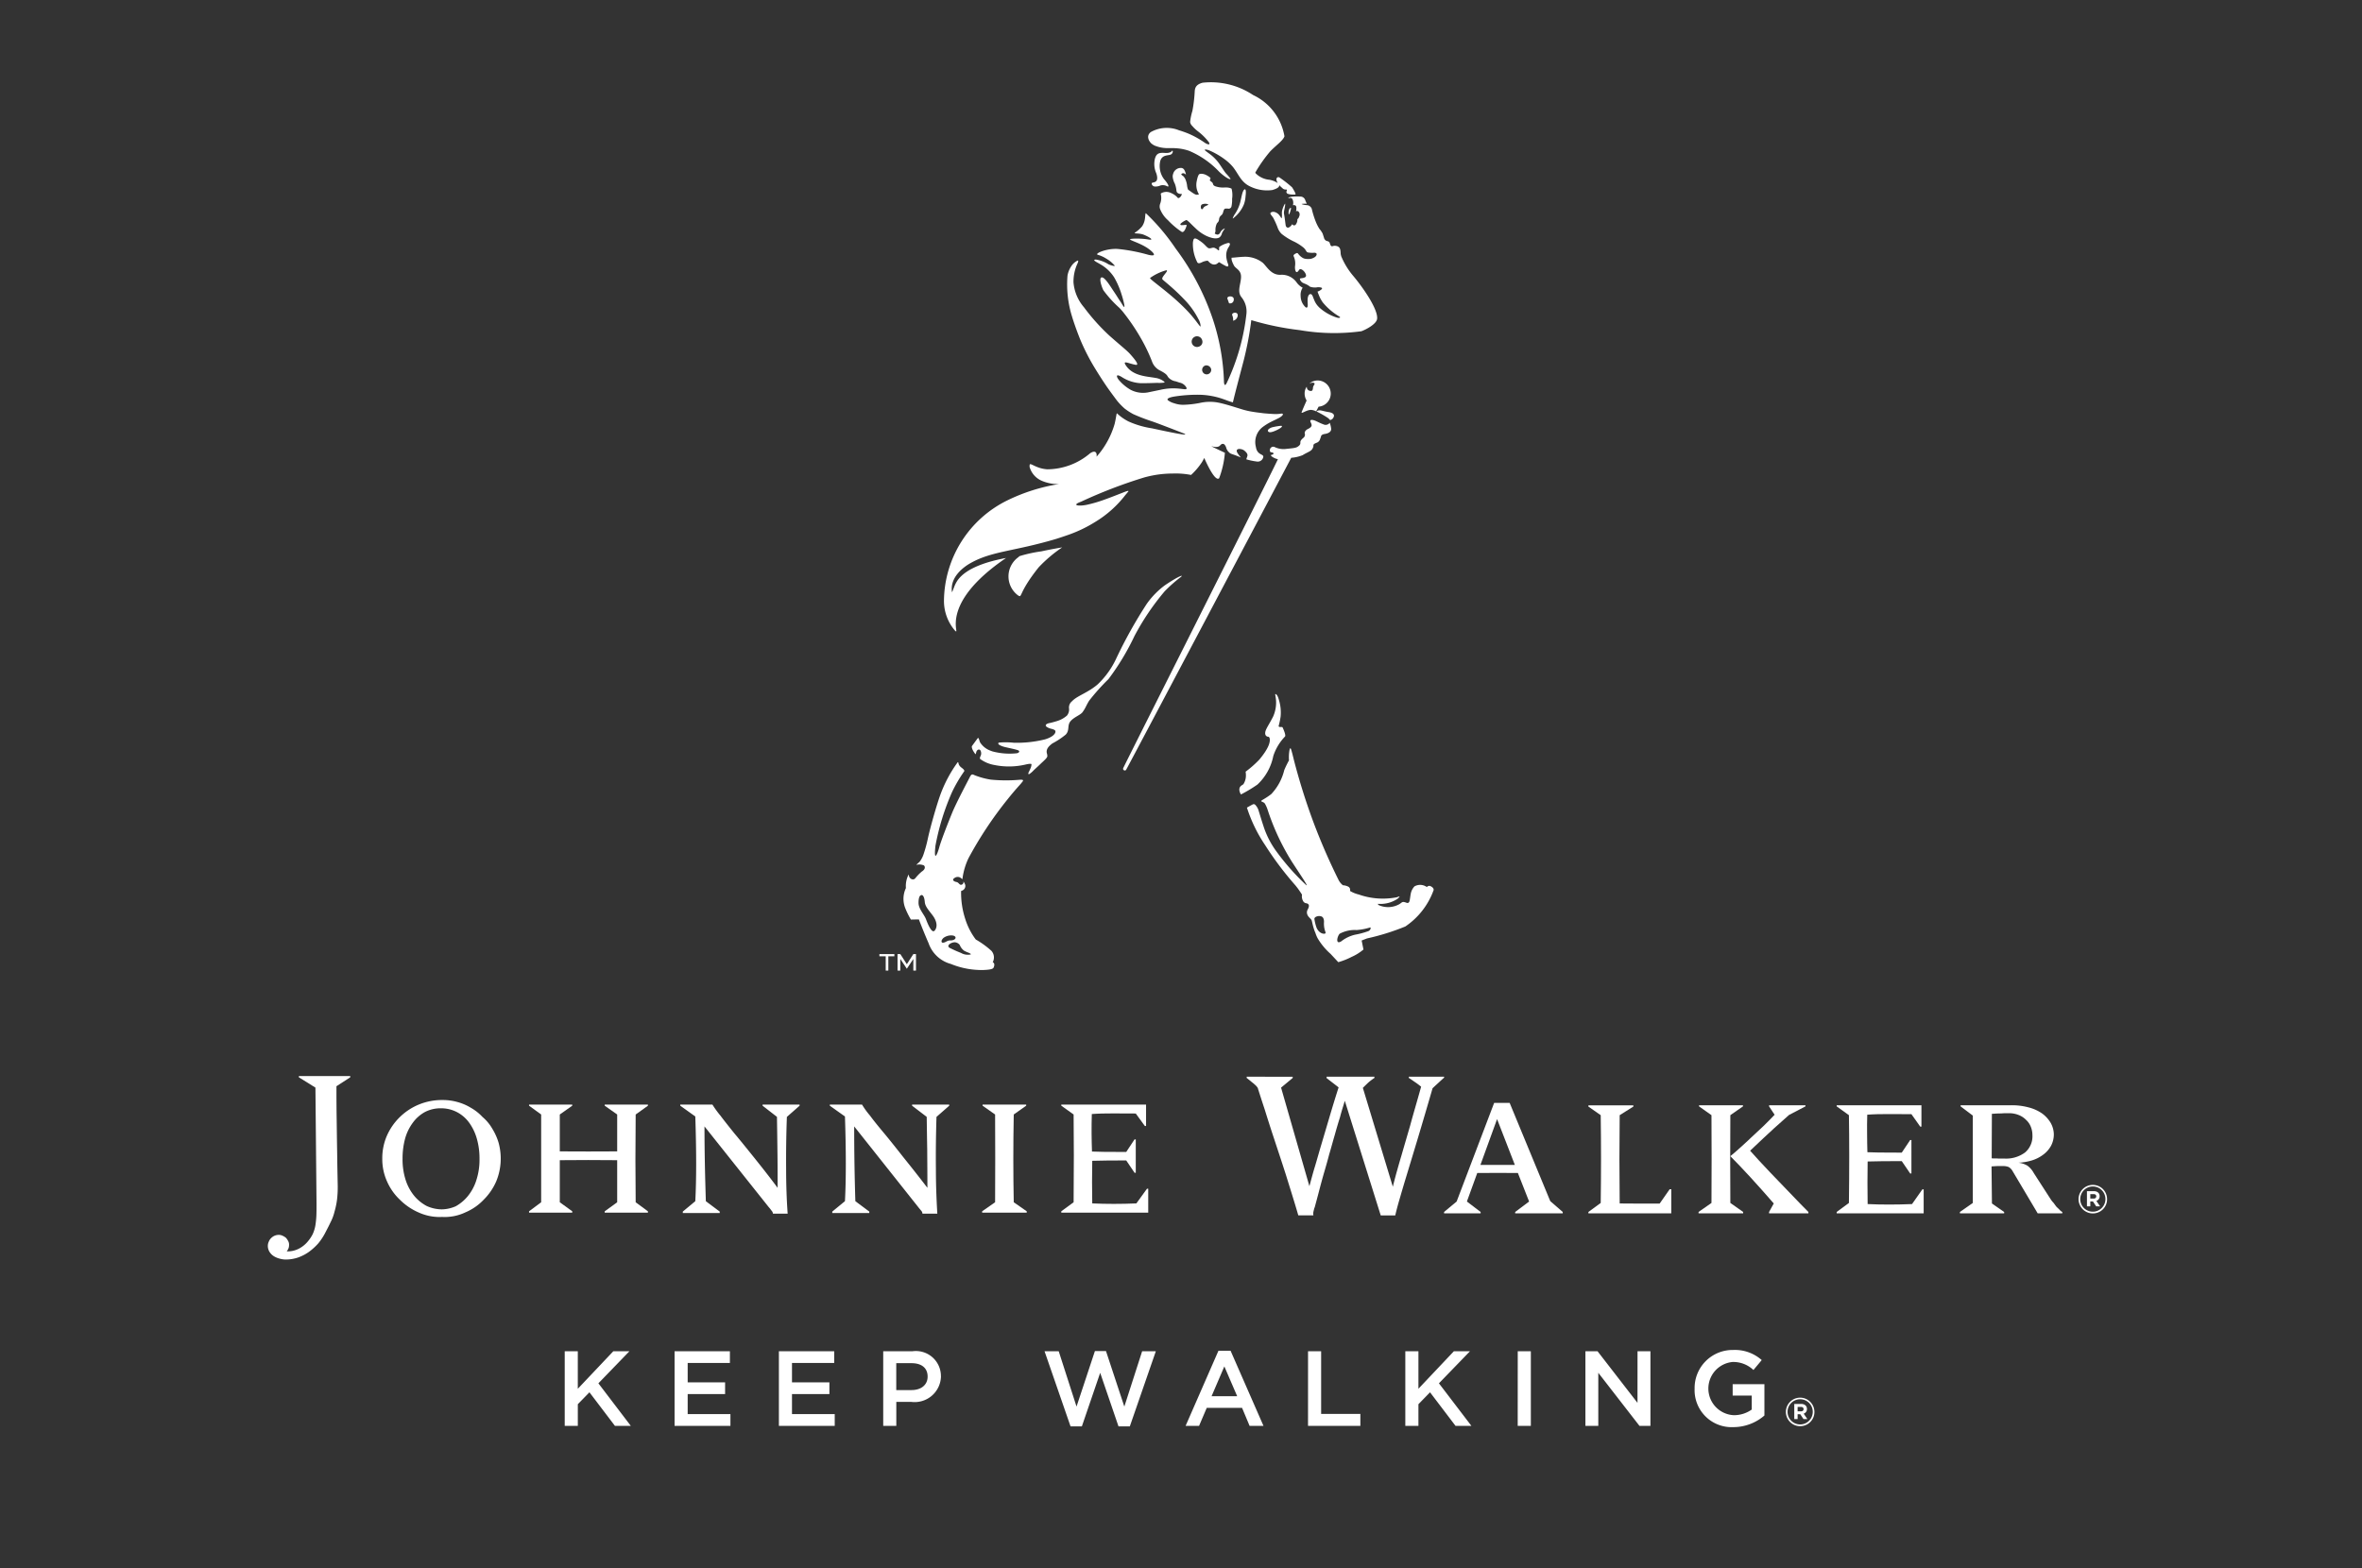 <svg id="Layer_1" data-name="Layer 1" xmlns="http://www.w3.org/2000/svg" viewBox="0 0 125 83"><rect x="0" y="0" width="125" height="83" fill="#333333" stroke="none"/><defs><style>.cls-1{fill:#fff;}</style></defs><title>Johnnie-Walker-logo</title><path class="cls-1" d="M48.269,58.529l.774.591c.007.537.016,1.117.027,1.749.003.629.01,1.292.01,2.007-.47-.613-.891-1.145-1.277-1.624-.379-.482-.719-.911-1.014-1.265-.305-.363-.553-.67-.749-.936a4.377,4.377,0,0,1-.421-.582H43.914v.059l.802.571c.061,1.837.061,3.327,0,4.483l-.671.551V64.211h1.959v-.078l-.739-.551h.002c-.043-1.343-.062-2.652-.062-3.957l3.381,4.26c.044.057.101.125.157.192a.265.265,0,0,1,.075.165h.786c-.044-.737-.075-1.528-.075-2.375-.009-.832,0-1.754.031-2.746l.674-.591v-.059H48.269Z"/><path class="cls-1" d="M53.649,58.994l.658-.466v-.058H51.999v.058l.663.466c.009,1.533.009,3.076,0,4.646l-.686.478v.072H54.336v-.072l-.687-.478c-.03-1.497-.03-3.03,0-4.646"/><path class="cls-1" d="M60.138,63.701q-1.221.051-2.335,0-.021-1.134,0-2.255.648-.019,1.798-.02l.441.653h.064V60.312H60.042l-.441.666c-1.014,0-1.623-.009-1.812-.023-.009-.322-.021-.65-.021-.977s0-.655.012-1.008c.356-.028.743-.033,1.124-.033.379,0,.781.005,1.202.005l.481.661h.064v-1.134H56.165v.059l.652.466c.016,1.334.016,2.873,0,4.646l-.652.477v.073h4.601V62.922h-.065Z"/><path class="cls-1" d="M40.357,58.529l.761.591c.008.537.017,1.117.024,1.749.01.629.01,1.292.01,2.007-.454-.613-.879-1.145-1.261-1.624-.389-.482-.734-.911-1.032-1.265-.293-.363-.536-.67-.736-.936a5.411,5.411,0,0,1-.422-.582h-1.701v.059l.796.571c.061,1.837.061,3.327,0,4.483l-.661.551V64.211h1.954v-.078l-.738-.551h.004c-.043-1.343-.072-2.652-.072-3.957l3.39,4.26a2.067,2.067,0,0,1,.152.192.28.28,0,0,1,.081.165H41.684q-.08-1.105-.081-2.375c-.006-.832.003-1.754.04-2.746l.672-.591v-.059H40.357Z"/><path class="cls-1" d="M74.558,57.061c.11.065.221.149.333.224.117.078.22.16.317.237-.208.754-.411,1.425-.577,2.045-.176.607-.329,1.127-.458,1.575-.13.436-.232.802-.313,1.093-.073.28-.127.48-.149.585l-1.587-5.235c.111-.11.215-.213.312-.301a2.799,2.799,0,0,1,.3-.224v-.066H70.206v.074l.635.491c-.177.547-.334,1.067-.484,1.574q-.216.731-.409,1.381c-.128.426-.241.835-.352,1.206-.116.374-.208.73-.301,1.069l-1.499-5.217.615-.511v-.066H65.976V57.061c.105.083.196.152.266.215a1.874,1.874,0,0,1,.176.146.744.744,0,0,1,.105.111.234.234,0,0,1,.058.12c.081.25.19.601.34,1.048.147.472.312.996.506,1.578.192.586.405,1.22.624,1.907.213.691.439,1.395.657,2.149h.801a.236.236,0,0,1-.012-.078.547.547,0,0,1,.018-.143c.009-.044.026-.098.035-.147a.589.589,0,0,0,.046-.135c.069-.254.142-.523.218-.817.077-.294.162-.609.254-.93.094-.318.19-.653.278-.993.102-.331.188-.669.289-1.006.088-.322.183-.643.28-.949.083-.328.179-.609.254-.868l1.901,6.067h.769c.029-.126.087-.369.191-.734.104-.356.235-.812.409-1.381.169-.558.374-1.229.604-1.997.231-.771.493-1.66.77-2.617.164-.159.297-.274.4-.372.1-.091.168-.156.211-.187v-.053H74.558Z"/><path class="cls-1" d="M15.816,57.025l.877.546.058,6.146c0,.252,0,.466-.009.657a4.635,4.635,0,0,1-.055.514,1.946,1.946,0,0,1-.138.439,1.976,1.976,0,0,1-.26.389,1.519,1.519,0,0,1-.493.391,1.295,1.295,0,0,1-.624.132.314.314,0,0,0,.063-.094.501.501,0,0,0,.047-.109.656.656,0,0,0,.016-.156.358.358,0,0,0-.041-.172.877.877,0,0,0-.116-.178.712.712,0,0,0-.177-.113.464.464,0,0,0-.213-.051.568.568,0,0,0-.395.164.498.498,0,0,0-.127.185.526.526,0,0,0-.055.229.599.599,0,0,0,.093.328.72.72,0,0,0,.231.227,1.099,1.099,0,0,0,.308.127,1.15,1.15,0,0,0,.327.045,2.025,2.025,0,0,0,.644-.108,2.329,2.329,0,0,0,.568-.294,3.125,3.125,0,0,0,.496-.45,3.169,3.169,0,0,0,.387-.593c.093-.181.187-.357.267-.53a2.479,2.479,0,0,0,.208-.558,4.187,4.187,0,0,0,.133-.635,5.694,5.694,0,0,0,.036-.797c-.006-.315-.013-.628-.019-.958-.006-.337-.008-.703-.017-1.116-.006-.412-.012-.865-.019-1.372-.009-.522-.012-1.104-.012-1.762l.731-.473V56.959H15.816Z"/><path class="cls-1" d="M25.203,62.492a2.564,2.564,0,0,1-.448.827,2.249,2.249,0,0,1-.635.532,1.906,1.906,0,0,1-.744.165,1.978,1.978,0,0,1-.794-.178,2.204,2.204,0,0,1-.66-.536,2.562,2.562,0,0,1-.456-.847,3.559,3.559,0,0,1-.162-1.12,4.036,4.036,0,0,1,.134-1.064,2.553,2.553,0,0,1,.401-.83,1.963,1.963,0,0,1,.634-.57,1.785,1.785,0,0,1,.852-.205,1.817,1.817,0,0,1,.863.205,1.862,1.862,0,0,1,.646.564,2.702,2.702,0,0,1,.4.836,3.781,3.781,0,0,1,.142,1.064,3.477,3.477,0,0,1-.174,1.157m.848-2.751a2.341,2.341,0,0,0-.514-.615,2.607,2.607,0,0,0-.627-.493,2.747,2.747,0,0,0-.715-.303,2.849,2.849,0,0,0-.762-.102,3.229,3.229,0,0,0-1.272.242,3.173,3.173,0,0,0-1.688,1.654,2.997,2.997,0,0,0-.241,1.212,2.862,2.862,0,0,0,.247,1.192,2.973,2.973,0,0,0,.684.977,3.211,3.211,0,0,0,1.003.68,2.671,2.671,0,0,0,1.232.232,2.556,2.556,0,0,0,1.23-.241,2.874,2.874,0,0,0,.979-.68,3.108,3.108,0,0,0,.661-.977,3.157,3.157,0,0,0,.118-2.033,3.073,3.073,0,0,0-.335-.744"/><path class="cls-1" d="M32.002,58.529l.66.465v1.953c-1.029.007-2.036.007-3.037,0V58.994l.659-.465v-.059H27.998v.059l.641.465v4.646l-.641.478v.072h2.286v-.072l-.659-.478V61.413c1.001-.011,2.008-.011,3.037,0v2.228l-.66.478v.072h2.287v-.072l-.648-.478c-.018-1.455-.018-2.989,0-4.646l.648-.465v-.059h-2.287Z"/><path class="cls-1" d="M78.346,61.663l.881-2.425.941,2.425Zm1.547-3.282h-.821l-1.985,5.22-.665.553v.072h1.934V64.154l-.726-.553.548-1.51q1.148-.009,2.15,0l.594,1.51-.737.553v.072h2.517V64.154l-.661-.575Z"/><path class="cls-1" d="M101.187,63.736c-.839.034-1.62.034-2.349,0q-.019-1.134,0-2.254c.424-.013,1.017-.02,1.805-.02l.445.653h.067V60.347h-.067l-.445.666c-1.028,0-1.623-.009-1.818-.022-.008-.322-.016-.65-.016-.978-.006-.327,0-.654.008-1.008.353-.028.72-.033,1.11-.033.385,0,.804.005,1.228.005l.468.661h.062V58.505h-4.486V58.564l.648.466c.022,1.334.022,2.873,0,4.647l-.648.477v.073h4.604V62.958h-.069Z"/><path class="cls-1" d="M106.048,61.325h-.304c-.069-.005-.136-.005-.185-.005a1.035,1.035,0,0,1-.156-.007l.01-2.355c.076,0,.169-.011.257-.015.091-.003.176-.003.266-.007.083-.006.153-.01.221-.01h.143a1.384,1.384,0,0,1,.52.091,1.129,1.129,0,0,1,.403.263.97.97,0,0,1,.249.361,1.173,1.173,0,0,1,.086.441,1.121,1.121,0,0,1-.389.922,1.685,1.685,0,0,1-1.121.321m2.966,2.733c-.049-.051-.111-.112-.171-.165-.061-.072-.117-.157-.17-.226a1.031,1.031,0,0,1-.14-.174l-.903-1.399a1.186,1.186,0,0,0-.331-.387,1.131,1.131,0,0,0-.486-.16,2.909,2.909,0,0,0,.749-.132,1.937,1.937,0,0,0,.591-.312,1.445,1.445,0,0,0,.393-.458,1.302,1.302,0,0,0,.145-.59,1.268,1.268,0,0,0-.167-.618,1.675,1.675,0,0,0-.459-.501,2.204,2.204,0,0,0-.716-.319,3.331,3.331,0,0,0-.928-.111h-2.664v.058l.647.488v4.625l-.683.477v.072h2.341v-.072l-.646-.45-.021-1.962c.135-.007.258-.019.373-.019h.249a.815.815,0,0,1,.281.05.555.555,0,0,1,.198.196l1.341,2.258h1.303v-.072a.538.538,0,0,1-.127-.096"/><path class="cls-1" d="M92.619,60.911c.499-.473.924-.872,1.272-1.191.353-.312.607-.546.789-.703l.868-.453v-.057H93.621V58.564l.294.444c-.2.219-.41.416-.611.618-.208.199-.415.387-.617.576-.2.186-.392.371-.58.536-.188.167-.366.331-.536.462.662.664,1.418,1.491,2.299,2.504l-.249.45v.072h2.082V64.154l-.444-.45c-1.236-1.275-2.111-2.191-2.64-2.793"/><path class="cls-1" d="M91.571,59.03l.67-.466v-.057h-2.326v.057l.658.466c.01,1.543.01,3.079,0,4.646l-.683.477v.072h2.36v-.072l-.678-.477c-.01-1.583-.01-3.122,0-4.646"/><path class="cls-1" d="M87.831,63.71H86.694c-.361,0-.682-.006-.978-.006-.019-1.577-.019-3.119,0-4.674l.724-.455v-.065H84.06v.065l.652.455c.022,1.543.022,3.076,0,4.647l-.652.477v.072H88.446V62.949h-.084Z"/><path class="cls-1" d="M110.936,63.328c0,.069-.048.117-.138.117H110.621v-.236h.173c.088,0,.142.039.142.119m.179-.011c0-.167-.123-.265-.315-.265H110.444V63.855h.177v-.258h.14l.171.258h.206l-.196-.287a.25.25,0,0,0,.173-.25m.307.157a.667.667,0,1,1-.665-.67.665.665,0,0,1,.665.67m.088,0a.755.755,0,1,0-.756.756.75.75,0,0,0,.756-.756"/><path class="cls-1" d="M93.375,74.928V73.269H91.695v.603h1.01v.74a1.616,1.616,0,0,1-.954.299,1.412,1.412,0,0,1-.063-2.816,1.545,1.545,0,0,1,1.106.424l.439-.525a2.132,2.132,0,0,0-1.516-.535,2.012,2.012,0,0,0-2.036,2.049,1.959,1.959,0,0,0,2.046,2.035,2.516,2.516,0,0,0,1.647-.614m-6.716-.671L84.544,71.526h-.642v3.949h.682V72.667l2.178,2.808h.581V71.526h-.683Zm-6.339,1.218H81.014V71.527h-.693Zm-4.169-2.252,1.643-1.697h-.852L75.065,73.512V71.526h-.694v3.949h.694V74.33l.614-.631,1.349,1.777h.84Zm-6.928,2.252H71.992v-.631H69.916V71.526h-.693Zm-3.748-1.568H64.117l.677-1.579Zm-.35-2.408h-.642l-1.738,3.976H63.456l.407-.954H65.731l.399.954H66.865Zm-8.153,2.955-.942-2.927h-.75l1.376,3.977h.598l.97-2.836.97,2.836h.598l1.377-3.977H60.443l-.942,2.927-.971-2.938h-.586Zm-7.88-1.584c0,.422-.327.711-.853.711h-.807V72.158h.807c.52,0,.853.242.853.711m.704-.017a1.326,1.326,0,0,0-1.5-1.326H46.741v3.949h.693V74.206h.785a1.393,1.393,0,0,0,1.578-1.354m-5.65-1.326H41.22v3.949h2.955v-.621H41.913V73.794h1.98v-.62H41.913v-1.027h2.234Zm-5.52,0H35.699v3.949h2.956v-.621H36.393V73.794H38.373v-.62H36.393v-1.027h2.234ZM31.668,73.224l1.641-1.697h-.852l-1.879,1.986V71.526H29.886v3.949h.693V74.33l.615-.631,1.349,1.777h.84Z"/><path class="cls-1" d="M95.447,74.591c0,.069-.048.117-.138.117h-.177V74.472h.173c.088,0,.142.039.142.119m.179-.011c0-.167-.123-.265-.315-.265H94.955v.802h.177v-.258h.14l.171.258h.206l-.196-.287a.25.25,0,0,0,.173-.25m.307.157a.667.667,0,1,1-.665-.67.665.665,0,0,1,.665.67m.088,0a.755.755,0,1,0-.756.756.75.75,0,0,0,.756-.756"/><path class="cls-1" d="M64.466,13.241c-.029-.019-.052-.043-.08-.062a.667.667,0,0,0-.1-.054c-.128-.056-.251.08-.372-.014-.078-.06-.14-.14-.214-.205a1.878,1.878,0,0,0-.217-.167c-.061-.041-.257-.189-.314-.069a.629.629,0,0,0-.04.23,2.034,2.034,0,0,0,.018.298,2.131,2.131,0,0,0,.194.642l.002.004c.062.187.254.028.365-.004a1.047,1.047,0,0,1,.184-.04c.035-.003.07.046.091.067a.47.47,0,0,0,.148.107.293.293,0,0,0,.25.001.6.6,0,0,0,.102-.076c.029-.023.036-.02.069-.002a2.946,2.946,0,0,0,.333.19c.028.011.078.031.105.007.034-.031.005-.105-.007-.138A1.486,1.486,0,0,1,64.9,13.624a.794.794,0,0,1,.114-.532c.025-.039.117-.172.055-.216-.036-.038-.14.002-.18.015a1.189,1.189,0,0,0-.35.172c-.021.015-.025.055-.021.101.001.018.016.122-.053.077M53.961,41.276a8.299,8.299,0,0,1-1.522-.007,3.984,3.984,0,0,1-.861-.234c-.099-.044-.159-.091-.25.092-.107.213-.72,1.364-.937,1.894-.219.532-.592,1.487-.683,1.829-.092.342-.304.849-.203-.081a12.757,12.757,0,0,1,.886-2.858,7.683,7.683,0,0,1,.636-1.083c.037-.07-.117-.172-.145-.196a.443.443,0,0,1-.126-.138c-.048-.083-.025-.208-.097-.114a7.01,7.01,0,0,0-.89,1.678c-.186.505-.528,1.698-.658,2.293a7.28,7.28,0,0,1-.247.904,1.349,1.349,0,0,1-.189.352c-.042.042-.102.094-.167.154-.007.007-.024.021-.001.017a.62.62,0,0,1,.388.032c.074.068.08.203-.11.323a2.284,2.284,0,0,0-.352.364c-.108.118-.322.03-.339-.186-.006-.026-.012-.011-.015-.006a1.313,1.313,0,0,0-.137.702l-.033.076a1.334,1.334,0,0,0-.01.967,4.164,4.164,0,0,0,.307.626l.422-.008s.239.631.516,1.264a1.718,1.718,0,0,0,1.173,1.092,4.313,4.313,0,0,0,1.729.322c.357-.015.5-.053.534-.124.111-.237-.043-.29-.043-.29a.528.528,0,0,0-.069-.6,4.653,4.653,0,0,0-.827-.6,3.549,3.549,0,0,1-.56-1.092,4.451,4.451,0,0,1-.218-1.464c-.001-.016.021-.021.03-.025a.264.264,0,0,0,.186-.319.652.652,0,0,0-.079-.155c-.015-.024-.013.001-.013.008a.134.134,0,0,1-.069.133c-.14.075-.159-.104-.3-.13-.18-.035-.237-.135-.107-.21a.285.285,0,0,1,.293-.032.509.509,0,0,1,.113.088c.004.005.01.013.014-.006.002-.015.005-.032.009-.052a3.587,3.587,0,0,1,.312-1.044,20.26,20.26,0,0,1,2.07-3.122c.442-.554.644-.75.729-.858.084-.109.186-.194-.086-.176m-4.501,7.983c-.156.18-.376-.38-.465-.614-.09-.235-.387-.538-.389-.845-.003-.308.078-.377.078-.377.151-.144.235.088.252.314.019.236.18.408.402.698.223.29.302.614.122.824m1.326.761a.732.732,0,0,0,.221.297,1.382,1.382,0,0,0,.229.106c.032.011.163.072.135.096a.46.46,0,0,1-.16.018.68.68,0,0,1-.353-.093,6.686,6.686,0,0,1-.623-.28c-.169-.132.123-.289.288-.286a.358.358,0,0,1,.263.142m-.497-.24c-.174-.004-.242.113-.394.122-.068.007-.133-.099.032-.255a.685.685,0,0,1,.5-.126c.239.051.154.265-.138.259m15.455-39.549c-.036.111-.065.282-.113.476a2.041,2.041,0,0,1-.308.66c-.098.175-.098.208-.074.195a1.784,1.784,0,0,0,.572-.734,1.461,1.461,0,0,0,.089-.417c.071-.56-.087-.364-.108-.325a.702.702,0,0,0-.058.144M67.386,40.014a2.686,2.686,0,0,1,.62-1.029c.045-.061-.047-.298-.112-.441-.015-.036-.022-.046-.034-.056a.25.25,0,0,0-.082-.003c-.042-.001-.091.003-.113-.045a4.202,4.202,0,0,0,.107-.513,2.258,2.258,0,0,0-.086-.863c-.059-.219-.113-.298-.176-.324-.055-.025.005.106.02.344a1.825,1.825,0,0,1-.157.852c-.147.294-.323.556-.387.724-.063.168-.031.304.104.336l.003 0c.047.002.087.013.103.109.022.148-.012.456-.546,1.098a5.581,5.581,0,0,1-.731.645,1.118,1.118,0,0,1,.012.291.87.87,0,0,1-.128.371.678.678,0,0,1-.084.057c-.266.169-.045.486-.045.486a7.602,7.602,0,0,0,.872-.524,2.826,2.826,0,0,0,.84-1.518m8.276,6.881a.191.191,0,0,0-.153.062.604.604,0,0,0-.655-.033.784.784,0,0,0-.19.362c-.044.204-.05.464-.118.491-.021.025-.059.032-.123.009-.228-.083-.203-.022-.375.082a1.215,1.215,0,0,1-1.087.045c-.009-.007-.066-.072-.04-.068A1.619,1.619,0,0,0,73.954,47.58a.722.722,0,0,0,.092-.088c.008-.008.045-.053-.011-.036-.027.009-.054.02-.123.041a3.831,3.831,0,0,1-2.005-.148,1.654,1.654,0,0,1-.464-.189.191.191,0,0,0-.086-.223.689.689,0,0,0-.289-.077.855.855,0,0,1-.225-.272,32.794,32.794,0,0,1-1.322-3.033,33.515,33.515,0,0,1-1.062-3.387h.002s-.02-.079-.046-.179c-.007-.034-.012-.053-.012-.053v.001c-.026-.098-.055-.206-.08-.28-.007-.024-.015-.034-.023-.035-.051-.091-.109.315-.085.627a5.204,5.204,0,0,0-.251.516,2.811,2.811,0,0,1-.686,1.268c-.286.221-.477.305-.517.346-.039.041.016.051.08.083a.234.234,0,0,1,.104.084,2.031,2.031,0,0,1,.116.248c.007.023.016.046.024.072A12.443,12.443,0,0,0,68.364,45.607c.432.67.977,1.454.726,1.21a12.422,12.422,0,0,1-1.515-1.714,4.659,4.659,0,0,1-.689-1.309c-.118-.355-.209-.661-.249-.789-.006-.019-.027-.088-.032-.106a1.015,1.015,0,0,0-.062-.146c-.092-.142-.148-.216-.239-.175-.084.038-.315.173-.315.173a7.825,7.825,0,0,0,.966,1.989,17.07,17.07,0,0,0,1.599,2.125c.051.063.097.123.14.179.081.116.153.222.211.313a.502.502,0,0,0,.082.379.247.247,0,0,0,.104.069c.056.012.252.024.148.269-.017.044-.045.082-.06.129a.314.314,0,0,0,.01.217c.051.132.195.216.225.296.029.081.043.224.133.496a1.721,1.721,0,0,0,.068.175,1.67,1.67,0,0,0,.113.274,3.452,3.452,0,0,0,.69.834l.405.436a3.726,3.726,0,0,0,.705-.278,2.603,2.603,0,0,0,.628-.392L72.06,49.784l.284-.11a12.368,12.368,0,0,0,2.028-.632A3.933,3.933,0,0,0,75.868,47.12c.027-.131-.159-.219-.205-.225m-5.527,2.515c-.064.043-.321.015-.461-.299a2.403,2.403,0,0,1-.114-.458c-.022-.135.259-.211.399-.129.139.084.104.337.104.337-.003.403.136.506.072.548m2.282-.122a4.315,4.315,0,0,1-.711.191A1.87,1.87,0,0,0,70.98,49.829c-.32.195-.214-.27-.082-.404a1.696,1.696,0,0,1,.891-.195,3.143,3.143,0,0,0,.723-.137c.036-.008.048.125-.094.195m-3.032-27.591a.722.722,0,0,1,.265.076l.132-.247a.694.694,0,0,0-.047-1.386.685.685,0,0,0-.414.138c-.011.008-.02.021.027.006a.258.258,0,0,1,.195-.014l.008.006c.062.072-.064.115-.069.267-.002.048-.018.131-.076.15a.24.24,0,0,1-.184-.053.187.187,0,0,1-.063-.136c-.001-.035-.013-.026-.022-.011a.613.613,0,0,0-.095.341.694.694,0,0,0,.105.366c-.099.222-.243.552-.264.623-.031.108.253-.126.501-.127m.894.431a.827.827,0,0,1,.11.108.255.255,0,0,0,.204-.207c.021-.105-.082-.186-.292-.217-.211-.033-.318-.074-.425-.088a.274.274,0,0,0-.208.057c.024.01.042.02.057.028a4.706,4.706,0,0,1,.554.319m-8.656,9.186a7.378,7.378,0,0,1,.838-.746c.233-.17-.036-.114-.82.419a4.3,4.3,0,0,0-.954.98,24.409,24.409,0,0,0-1.609,2.88,4.504,4.504,0,0,1-.981,1.374c-.472.413-1.024.591-1.299.837a1.223,1.223,0,0,0-.093.089.34.34,0,0,0-.084.105.43.43,0,0,0-.049.228.51.51,0,0,1-.107.399,1.434,1.434,0,0,1-.545.296c-.025.008-.049.015-.074.022-.05.014-.229.065-.257.069-.22.032-.34.132-.16.233a.724.724,0,0,0,.218.082c.164.046.209.078.208.15-.001.098-.119.273-.545.406a6.141,6.141,0,0,1-1.658.18,3.947,3.947,0,0,0-.789-.007c-.073.037-.047.127.253.217.16.047.564.12.754.185.113.04.08.135-.06.162a3.526,3.526,0,0,1-1.289-.099c-.003-.001-.147-.051-.209-.083a1.085,1.085,0,0,1-.44-.387c-.04-.073-.054-.211-.115-.249l-.325.443s-.042.132.192.427c.036-.039.03-.109.061-.164.04-.075.138-.129.203-.035a.327.327,0,0,1,.011.281.284.284,0,0,0-.041.133.133.133,0,0,0,.007.031,1.779,1.779,0,0,0,.754.322,3.86,3.86,0,0,0,1.68-.029c.051-.012.275-.059.289-.01a.567.567,0,0,1-.059.232c-.047.116-.074.152-.102.223-.024.08.025.075.038.068a1.057,1.057,0,0,0,.229-.193c.081-.078.342-.313.407-.382.226-.208.354-.32.323-.419a.232.232,0,0,1-.008-.067.329.329,0,0,1-.025-.105c-.008-.152.073-.289.305-.46a4.168,4.168,0,0,0,.7-.463c.228-.235.066-.492.261-.716.195-.224.525-.322.637-.48.173-.246.168-.31.342-.598A11.179,11.179,0,0,1,58.659,35.951a12.964,12.964,0,0,0,1.378-2.283,13.151,13.151,0,0,1,1.586-2.353m-7.671-1.877c-.015.012-.029.03-.055.053a1.252,1.252,0,0,0-.023,2.024c.247.155-.018-.091,1.088-1.478a7.347,7.347,0,0,1,1.251-1.062c-.141.025-.529.086-1.113.212a7.24,7.24,0,0,0-1.147.252m14.984-5.346c.196-.121.278-.142.404-.223a.37.37,0,0,0,.168-.268c-.012-.084.038-.11.162-.163a.292.292,0,0,0,.191-.2c.037-.095.059-.174.059-.174s.036-.073.188-.094c.151-.021.346-.095.338-.271a1.148,1.148,0,0,0-.073-.307l-.004-.01-.001-.003-.004.008a.268.268,0,0,1-.318.079c-.228-.085-.374-.173-.477-.209-.136-.048-.27-.051-.213.079.058.13.089.192.003.279a.655.655,0,0,1-.125.083c-.156.068-.202.184-.186.241a.213.213,0,0,1-.06.226c-.082.069-.178.152-.172.252.006.1-.026.147-.129.22-.104.074-.232.085-.607.122a1.066,1.066,0,0,1-.621-.095.179.179,0,0,0-.255.137c-.006.1,0,.131.108.147.109.015.12.1-.016.126-.135.026.136.185.268.216.02.004.048.012.064.016-.625,1.319-8.133,16.21-8.188,16.356a.082.082,0,0,0,.035.104.085.085,0,0,0,.118-.016c.067-.1,8.74-16.519,8.74-16.519a1.985,1.985,0,0,0,.598-.137M50.553,33.395c.319.27-.959-1.378,2.689-3.859-2.154.403-2.542,1.107-2.681,1.382-.06.119-.147.382-.18.432-.129-.828.661-1.363.979-1.542,1.138-.643,2.295-.616,4.514-1.276.124-.036.622-.204.713-.238a7.177,7.177,0,0,0,1.373-.666,5.802,5.802,0,0,0,1.597-1.426c.047-.051.089-.108.135-.16.09-.099-.065-.044-.189.003-.288.112-.712.282-1.075.41a7.127,7.127,0,0,1-.878.258c-.491.107-.862.031-.342-.155a25.699,25.699,0,0,1,3.349-1.286c.091-.025.18-.047.269-.067.063-.015.127-.028.19-.04a5.585,5.585,0,0,1,1.038-.099,4.197,4.197,0,0,1,.978.075,3.61,3.61,0,0,0,.569-.665c.032-.051.059-.1.085-.149.016-.029.031-.057.045-.087l.014.033c.124.283.561,1.23.773,1.044a4.973,4.973,0,0,0,.305-1.35c-.314-.147-.753-.355-.707-.346.068.015.317.096.445-.033l.016-.017a.238.238,0,0,1,.09-.069.131.131,0,0,1,.157.06.104.104,0,0,1,.016.02.522.522,0,0,1,.056.126.511.511,0,0,0,.082.168c.168.185.116.104.585.296.038.016.071.029.106.042a1.714,1.714,0,0,1-.169-.218c-.19-.294.203-.268.356-.141.27.226.128.294.103.459a3.29,3.29,0,0,0,.536.114.298.298,0,0,0,.352-.207c.073-.215-.31-.086-.384-.564a1.005,1.005,0,0,1,.369-1.06,3.068,3.068,0,0,1,.429-.265c.084-.045.223-.107.276-.134.061-.032.106-.052.155-.079a.694.694,0,0,0,.162-.117c.043-.048.052-.088.015-.103a.18.18,0,0,0-.099.001,1.947,1.947,0,0,1-.422.011c-.142-.006-.308-.02-.484-.036-.075-.01-.156-.021-.246-.032-.105-.013-.142-.016-.284-.04a4.011,4.011,0,0,1-.61-.137c-.397-.121-.831-.265-1.21-.346L64.41,21.3a2.419,2.419,0,0,0-.921.031,5.218,5.218,0,0,1-.893.097,1.502,1.502,0,0,1-.463-.084.92.92,0,0,1-.315-.15s-.209-.132.438-.22a7.751,7.751,0,0,1,1.307-.076,4.062,4.062,0,0,1,1.11.206c.152.052.196.07.297.107.092.034.11.038.162.055.046.011.073.023.115.031.099-.436.391-1.532.552-2.144a17.441,17.441,0,0,0,.421-2.207,14.888,14.888,0,0,0,2.565.529,10.731,10.731,0,0,0,3.261.059c.252-.091.787-.376.83-.644.072-.454-.639-1.538-1.245-2.266A3.937,3.937,0,0,1,70.98,13.567c-.012-.046-.022-.085-.028-.115-.015-.237-.008-.414-.299-.442a.413.413,0,0,0-.137.022c-.051.01-.084-.008-.115-.081-.005-.014-.011-.03-.016-.048l-.009-.025a.132.132,0,0,0-.103-.105c-.027-.011-.056-.018-.086-.028a.251.251,0,0,1-.124-.175c-.026-.077-.066-.204-.068-.207a1.243,1.243,0,0,0-.171-.25,2.361,2.361,0,0,1-.178-.343,4.855,4.855,0,0,1-.228-.724.313.313,0,0,0-.194-.178.85.85,0,0,0-.112-.013c-.145-.016-.261-.056-.21-.063a1.742,1.742,0,0,1,.255-.009c-.023-.049-.055-.117-.082-.191a.27.27,0,0,0-.247-.187c-.092-.004-.581-.029-.643.077l-.009.018a.321.321,0,0,1,.099-.023c.097-.006.138.067.159.18a.435.435,0,0,1-.012.206s.144-.037.175.076a.533.533,0,0,1-.012.253s.068-.068.15.027a.176.176,0,0,1,.034.061.249.249,0,0,1-.009.165c-.011.028-.024.061-.038.091-.013.029-.044.044-.056.065-.016.028-.001.06-.011.099a.49.49,0,0,1-.087.194.12.12,0,0,1-.081.036.097.097,0,0,1-.094-.067s-.115.168-.21.184c-.095.017-.132-.062-.144-.122-.01-.047-.045-.39-.087-.599a.444.444,0,0,1,.001-.138c0-.003.006-.035.009-.051,0-.003.015-.081.024-.118.024-.115.038-.24.02-.237-.003.001-.005.003-.01.01a1.182,1.182,0,0,0-.156.422c-.001.058,0,.083,0,.13a.749.749,0,0,1-.009.201c-.006.007-.017.001-.027-.007a1.198,1.198,0,0,0-.12-.172c-.098-.112-.291-.207-.426-.117-.088.06.052.158.131.295a5.067,5.067,0,0,1,.215.475.861.861,0,0,0,.218.359,3.234,3.234,0,0,0,.613.388,2.559,2.559,0,0,1,.551.343.615.615,0,0,1,.09.1c.033.047.056.092.076.116a.135.135,0,0,0,.087.042,1.294,1.294,0,0,0,.287.013.228.228,0,0,1,.108.013c.074.032.039.11.022.141a.315.315,0,0,1-.119.101.614.614,0,0,1-.086.041.459.459,0,0,1-.116.029,1.063,1.063,0,0,1-.186.002l-.035-.003a.496.496,0,0,1-.126-.03.425.425,0,0,1-.068-.037.763.763,0,0,1-.2-.18.109.109,0,0,0-.012-.014c-.027-.038-.049-.061-.1-.04-.058.025-.171.083-.151.146a.165.165,0,0,0,.014.034.939.939,0,0,1,.064.508c-.017.181.045.474.211.201.112-.186.494.267.332.375-.162.108-.363.002-.254.183.108.181.244.121.496.319l.008.008c.016.006.034.01.051.014a.78.78,0,0,0,.105.021c.013.002.029.002.043.003a.835.835,0,0,0,.142-.001.534.534,0,0,1,.275.017c.036.024.026.061-.036.109a.697.697,0,0,1-.183.096,3.572,3.572,0,0,0,.146.357c.035.064.092.158.128.209a3.315,3.315,0,0,0,.899.764c.056.04,0,.092-.16.041a2.517,2.517,0,0,1-.924-.534c-.02-.019-.081-.084-.097-.105a1.08,1.08,0,0,1-.166-.283c-.018-.049-.052-.121-.068-.17a.317.317,0,0,0-.077-.131c-.056-.037-.176-.034-.205.242a2.483,2.483,0,0,0,.006.277.57.57,0,0,1-.002.082c-.004.106-.069.125-.13.061a.804.804,0,0,1-.239-.503c-.002-.019-.006-.075-.005-.092a.676.676,0,0,1,.109-.421.923.923,0,0,1-.334-.299.962.962,0,0,0-.816-.386c-.514.035-.743-.433-.96-.633a1.512,1.512,0,0,0-.988-.32c-.336.013-.606.058-.658.046,0,0-.06.085.121.42.097.178.4.237.371.645-.025.384-.214.731.026,1.031.015.018.027.037.042.055a1.196,1.196,0,0,1,.218.831,11.506,11.506,0,0,1-1.025,3.617c-.15.327-.163-.025-.163-.025a11.611,11.611,0,0,0-.584-3.3,13.243,13.243,0,0,0-1.975-3.758,11.191,11.191,0,0,0-1.578-1.87c-.057.063.016.381-.196.697a1.744,1.744,0,0,1-.383.336c-.073.065.231.011.473.109.307.125.592.312.228.248-.353-.062-1.002-.057-.954.004.048.061.558.205.935.463.242.167.579.475.038.348a9.215,9.215,0,0,0-1.626-.311c-.596-.036-1.213.24-1.071.302.007.003.018.007.031.012l-.001 0h.004a1.721,1.721,0,0,1,.427.196,1.785,1.785,0,0,1,.457.378c-.008.011-.04.014-.094.004a1.201,1.201,0,0,1-.24-.079,1.758,1.758,0,0,0-.673-.253h-.003c-.129.007-.088.054.003.112.068.043.165.093.238.138a2.103,2.103,0,0,1,.735.697,4.331,4.331,0,0,1,.383.88,5.066,5.066,0,0,1,.137.501c.043.204.017.21-.031.147-.034-.045-.081-.125-.122-.192-.037-.062-.114-.166-.172-.261-.09-.147-.193-.296-.3-.459-.175-.268-.421-.646-.562-.617-.142.029-.026.434.093.678a5.962,5.962,0,0,0,.839.926c.052.052.101.106.148.161.033.037.063.075.093.114a10.932,10.932,0,0,1,.898,1.328,8.894,8.894,0,0,1,.614,1.287.839.839,0,0,0,.411.436c.417.215.355.277.454.381a.645.645,0,0,0,.363.188c.047.013.211.07.214.07a.528.528,0,0,1,.348.238c.037.055.032.11-.032.113-.076.004-.212-.024-.42-.039a3.05,3.05,0,0,0-.916.071c-.11.021-.573.12-.671.138a1.429,1.429,0,0,1-.895-.138,2.313,2.313,0,0,1-.598-.489l-.007-.007c-.139-.154-.243-.42.158-.166a2.032,2.032,0,0,0,.946.308c.047.003.096.003.147.003.182-.001.512-.009.755-.019a1.795,1.795,0,0,0,.389-.017c.009-.019-.014-.046-.06-.079a.975.975,0,0,0-.434-.168c-.433-.081-1.201-.086-1.571-.688-.16-.259.19-.061.536-.003.239.04-.096-.349-.29-.567-.181-.202-.438-.392-1.101-.979a10.807,10.807,0,0,1-1.344-1.5A2.311,2.311,0,0,1,56.81,14.943a2.301,2.301,0,0,1,.186-.938c.041-.083.109-.236.024-.208a.827.827,0,0,0-.341.319,1.271,1.271,0,0,0-.185.471,5.698,5.698,0,0,0,.243,2.18c.004.017.156.522.424,1.189a11.257,11.257,0,0,0,.684,1.369c.206.348.507.821.746,1.167.197.283.536.734.54.737a3.609,3.609,0,0,0,.382.394,3.147,3.147,0,0,0,.466.301,10.244,10.244,0,0,0,1.033.395c.406.145,1.406.533,1.589.606.528.212-.718-.054-1.636-.252a4.794,4.794,0,0,1-1.241-.363,2.585,2.585,0,0,1-.574-.395s-.019-.023-.026-.028c-.015-.018-.03.007-.038.052-.007.038-.014.083-.045.25-.015.083-.035.171-.052.247a4.491,4.491,0,0,1-.958,1.739c.033-.237-.079-.357-.343-.18a3.521,3.521,0,0,1-2.254.847c-.579-.029-.898-.357-.938-.251a.372.372,0,0,0-.007.131,1.132,1.132,0,0,0,.64.727,2.163,2.163,0,0,0,.917.174,9.645,9.645,0,0,0-2.746.869A5.985,5.985,0,0,0,49.956,31.788a2.405,2.405,0,0,0,.596,1.607M63.463,18.342a.283.283,0,1,1,.158-.331.261.261,0,0,1-.158.331m.635,1.212a.24.24,0,1,1-.299-.21.261.261,0,0,1,.299.21M60.864,14.714a2.664,2.664,0,0,1,.854-.407c.175.001-.276.354-.203.474.04.065.528.413,1.132,1.044a4.27,4.27,0,0,1,.777,1.071.786.786,0,0,1,.113.38c-.023.058-.225-.313-.679-.797-.894-.951-2.024-1.681-1.995-1.764m7.419-3.516c.027-.098.057-.197.027-.194,0,0-.05-.004-.086.086a.544.544,0,0,0-.025.252c.01.033.057-.046.084-.144"/><path class="cls-1" d="M65.176,9.991a.06.06,0,0,0-.024-.018.711.711,0,0,0-.28-.049c-.028.001-.048.001-.066,0a1.22,1.22,0,0,1-.512-.072.472.472,0,0,1-.047-.03.115.115,0,0,1-.05-.08.356.356,0,0,0-.032-.069.163.163,0,0,0-.019-.022l-.008-.006c-.045-.034-.081-.064-.108-.089l-.001-.001V9.551a.092.092,0,0,1,.001-.035.088.088,0,0,1,.013-.027l.013-.023a.049.049,0,0,0,.005-.016c.004-.016-.007-.035-.025-.053a.468.468,0,0,0-.065-.052c-.038-.026-.083-.05-.116-.069a.631.631,0,0,0-.232-.075c-.085-.009-.169.004-.191.059-.011.027-.033.068-.042.095a2.032,2.032,0,0,0-.056.226.952.952,0,0,0,.104.683.026.026,0,0,1,.008.017c-.002.016-.037.024-.115.028-.103.006-.393-.234-.438-.257a.064.064,0,0,1-.019-.017.844.844,0,0,1-.055-.235,1.241,1.241,0,0,0-.085-.308.647.647,0,0,0-.094-.148.245.245,0,0,0-.038-.034.438.438,0,0,1-.078-.061.033.033,0,0,1-.007-.027l.005-.013a.14.14,0,0,1,.136-.032.173.173,0,0,1,.084.054l.013.015.006.009-.001-.005a.649.649,0,0,0-.101-.28l-.003-.004-.007-.008a.189.189,0,0,0-.113-.066.419.419,0,0,0-.45.306.392.392,0,0,0-.025.16,1.006,1.006,0,0,0,.112.365,1.377,1.377,0,0,1,.083.343c.009.106.049.135.05.135a.285.285,0,0,0,.225.063l.004-.001c.01.007.009.024,0,.048-.024.071-.115.189-.189.172a.112.112,0,0,1-.044-.04.895.895,0,0,0-.318-.221.559.559,0,0,0-.532.007c-.028.026-.027.002-.006.13a.852.852,0,0,1-.043.409.433.433,0,0,0-.014.286,1.523,1.523,0,0,0,.422.604,4.029,4.029,0,0,0,.729.616c.149.067.247-.306.26-.34.004-.013-.001-.02-.014-.025-.05-.015-.203.02-.281.007-.046-.008-.049-.05-.016-.085l.008-.007a.989.989,0,0,1,.292-.178.068.068,0,0,1,.017.008c.023.014.119.094.134.108.067.066.187.189.326.317l.02.019a2.081,2.081,0,0,0,.493.356l.009.006c.186.094.552.236.75.105a.392.392,0,0,0,.133-.233,1.984,1.984,0,0,1,.145-.229c.022-.043-.165.058-.23.187-.02.041-.066.13-.161.129a.314.314,0,0,1-.142-.06.254.254,0,0,0,.032-.074.289.289,0,0,0,.008-.105.771.771,0,0,1,.08-.361c.036-.041.068-.076.068-.076a.306.306,0,0,0,.043-.131.305.305,0,0,1,.072-.174.879.879,0,0,1,.072-.066.3.3,0,0,0,.067-.123c.025-.096.054-.195.115-.205a.68.68,0,0,1,.175.003.155.155,0,0,0,.153-.105,1.591,1.591,0,0,0,.036-.414,1.334,1.334,0,0,0-.026-.534m-1.424.941c-.092.061-.088.155-.157.138l-.017-.011c-.034-.024-.057-.192.03-.241a.441.441,0,0,1,.314-.011l.006.004c.058.035-.09.064-.177.121"/><path class="cls-1" d="M67.796,22.538a3.431,3.431,0,0,0-.482.083c-.132.046-.253.13-.207.209.047.078.178.067.437-.052.258-.119.373-.231.252-.239"/><path class="cls-1" d="M65.502,16.701c.015-.231-.355-.157-.289-.01a.57.57,0,0,1,.044.286.309.309,0,0,0,.245-.276"/><path class="cls-1" d="M64.959,15.818c.061.167.082.232.082.232a.192.192,0,0,0,.251-.18c.038-.246-.395-.219-.334-.052"/><path class="cls-1" d="M62.018,7.99s-.062.125-.359.106c-.295-.02-.463,0-.544.326a1.211,1.211,0,0,0,.077.75c.061.182.08.365-.034.441-.115.077-.216.021-.208.125a.184.184,0,0,0,.16.135.637.637,0,0,0,.31-.058.486.486,0,0,1,.344.043c.146.072.056-.129-.155-.366a1.161,1.161,0,0,1-.205-.975c.11-.355.447-.263.575-.347.12-.077.097-.24.039-.181"/><path class="cls-1" d="M60.941,7.601a.727.727,0,0,0,.264.142,1.659,1.659,0,0,0,.344.082c.283.035.386-.001.701.023a2.645,2.645,0,0,1,.676.135,4.676,4.676,0,0,1,1.538,1.049c.196.215.627.53.66.43a3.955,3.955,0,0,0-.259-.3c-.158-.208-.311-.476-.442-.63a2.332,2.332,0,0,0-.46-.423c-.056-.044-.173-.129-.18-.137-.093-.106.143-.043.248.005a4.15,4.15,0,0,1,.774.45,2.452,2.452,0,0,1,.452.421c.205.265.321.524.505.725a1.195,1.195,0,0,0,.399.298,2.033,2.033,0,0,0,1.168.189c.292-.082.387-.174.369-.262a.936.936,0,0,0,.08.082c.041.037.085.076.127.115.015.007.032.016.051.024.066.027.133 0.0.146.029a.111.111,0,0,1-.032.099c.003.011.013.035.032.076.022.052.224.072.224.072s.246.021.235-.014c0,0,.022-.047-.184-.368a6.576,6.576,0,0,0-.649-.508c-.103-.074-.191.007-.174.113a.457.457,0,0,0,.068.175,1.145,1.145,0,0,0-.449-.178,1.16,1.16,0,0,1-.703-.323c-.043-.035-.034-.065-.034-.065a7.441,7.441,0,0,1,.796-1.127c.338-.339.675-.57.743-.786a2.958,2.958,0,0,0-1.66-2.184,4.027,4.027,0,0,0-2.672-.651c-.352.095-.406.271-.418.475a7.383,7.383,0,0,1-.122,1.018,2.942,2.942,0,0,0-.12.587.379.379,0,0,0,.12.216,1.859,1.859,0,0,0,.294.277,3.037,3.037,0,0,1,.567.562c.131.194-.082.13-.213.036a4.762,4.762,0,0,0-.91-.499c-.135-.053-.317-.117-.442-.153a1.728,1.728,0,0,0-1.5.094c-.239.186-.128.454.041.611"/><path class="cls-1" d="M48.335,51.377v-.615l-.344.517-.345-.517v.615h-.147V50.503h.147l.345.536.344-.536h.14v.874Zm-1.323-.758v.758h-.139v-.758h-.334V50.503h.792v.116Z"/></svg>